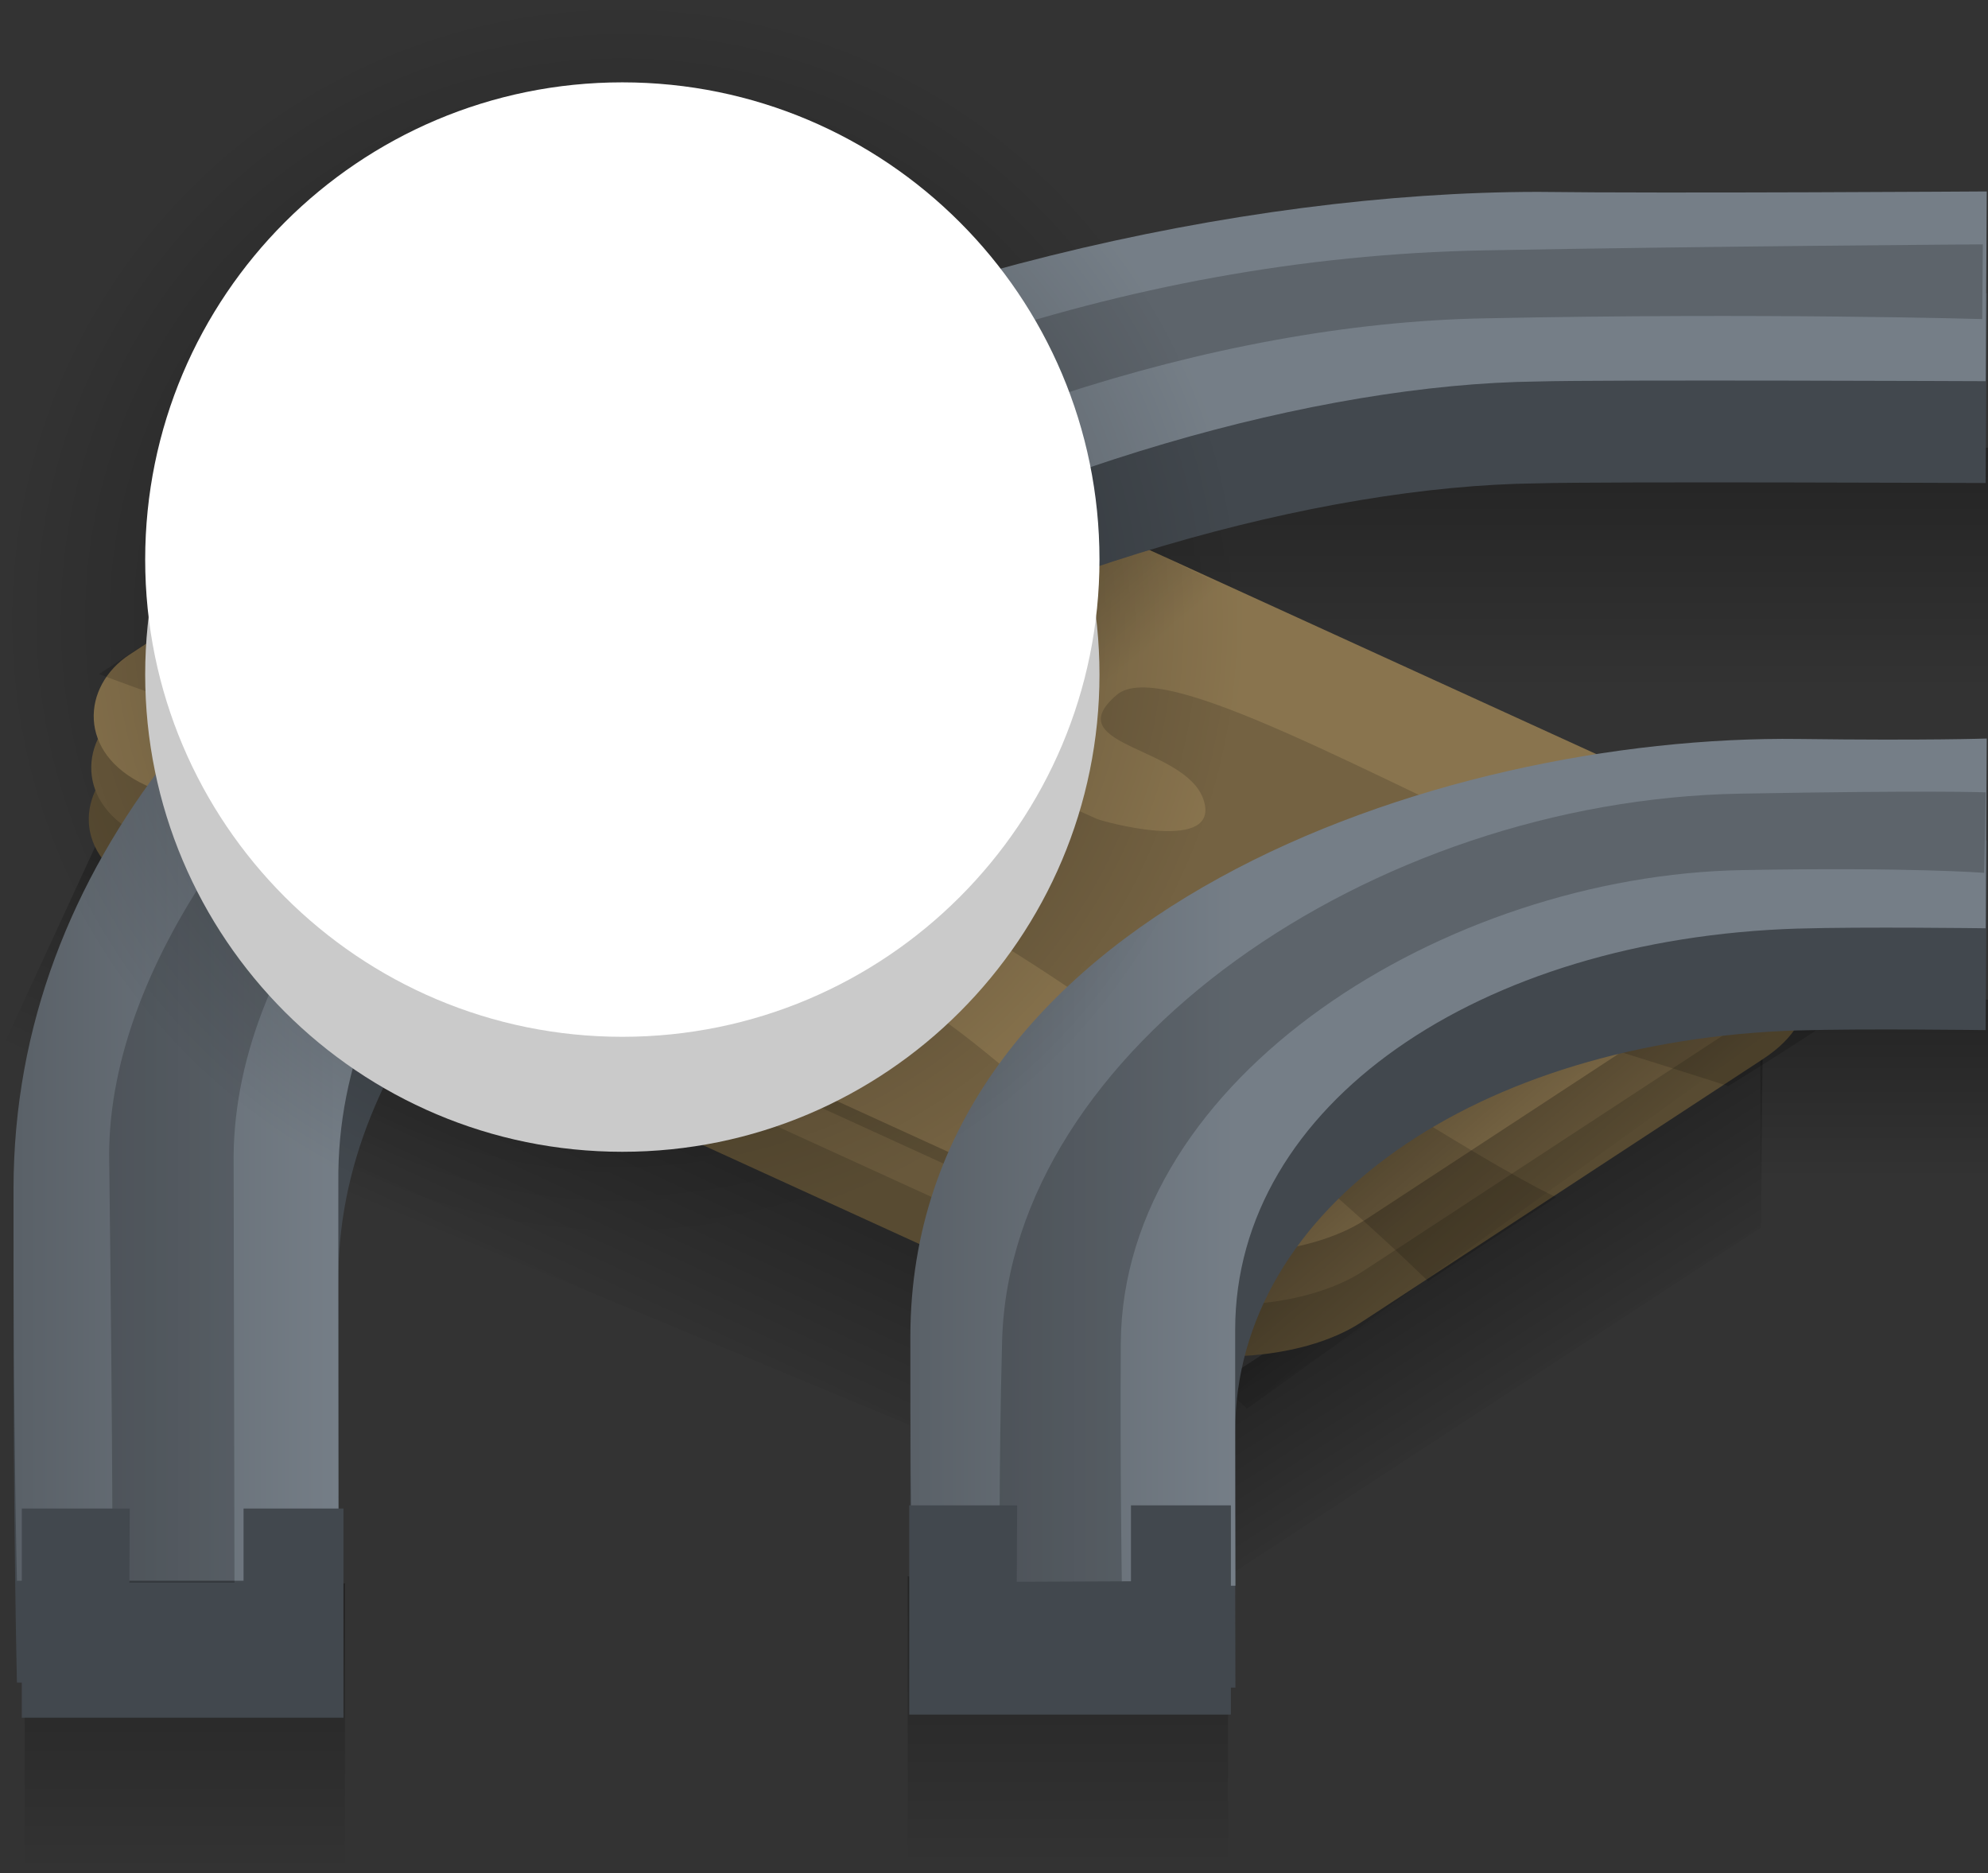 <svg version="1.1" xmlns="http://www.w3.org/2000/svg" xmlns:xlink="http://www.w3.org/1999/xlink" width="57.634" height="54.295" viewBox="0,0,57.634,54.295"><rect x="0" y="0" width="57.634" height="54.295" fill="#333333" stroke="none"/><defs><linearGradient x1="276.292" y1="192.756" x2="276.292" y2="197.956" gradientUnits="userSpaceOnUse" id="color-1"><stop offset="0" stop-color="#000000" stop-opacity="0.302"/><stop offset="1" stop-color="#000000" stop-opacity="0"/></linearGradient><linearGradient x1="266.992" y1="176.756" x2="266.992" y2="183.756" gradientUnits="userSpaceOnUse" id="color-2"><stop offset="0" stop-color="#000000" stop-opacity="0.302"/><stop offset="1" stop-color="#000000" stop-opacity="0"/></linearGradient><linearGradient x1="264.772" y1="198.883" x2="267.862" y2="203.689" gradientUnits="userSpaceOnUse" id="color-3"><stop offset="0" stop-color="#000000" stop-opacity="0.302"/><stop offset="1" stop-color="#000000" stop-opacity="0"/></linearGradient><linearGradient x1="240.768" y1="194.628" x2="237.652" y2="201.372" gradientUnits="userSpaceOnUse" id="color-4"><stop offset="0" stop-color="#000000" stop-opacity="0.302"/><stop offset="1" stop-color="#000000" stop-opacity="0"/></linearGradient><linearGradient x1="227.317" y1="209.675" x2="227.317" y2="218.075" gradientUnits="userSpaceOnUse" id="color-5"><stop offset="0" stop-color="#000000" stop-opacity="0.302"/><stop offset="1" stop-color="#000000" stop-opacity="0"/></linearGradient><linearGradient x1="252.917" y1="209.475" x2="252.917" y2="217.875" gradientUnits="userSpaceOnUse" id="color-6"><stop offset="0" stop-color="#000000" stop-opacity="0.302"/><stop offset="1" stop-color="#000000" stop-opacity="0"/></linearGradient><linearGradient x1="260.272" y1="196.212" x2="264.53" y2="201.217" gradientUnits="userSpaceOnUse" id="color-7"><stop offset="0" stop-color="#000000" stop-opacity="0.38"/><stop offset="1" stop-color="#000000" stop-opacity="0"/></linearGradient><linearGradient x1="243.722" y1="183.762" x2="247.98" y2="188.767" gradientUnits="userSpaceOnUse" id="color-8"><stop offset="0" stop-color="#000000" stop-opacity="0.38"/><stop offset="1" stop-color="#000000" stop-opacity="0"/></linearGradient><linearGradient x1="248.448" y1="179.893" x2="257.774" y2="179.893" gradientUnits="userSpaceOnUse" id="color-9"><stop offset="0" stop-color="#5a6168"/><stop offset="1" stop-color="#757e87"/></linearGradient><linearGradient x1="222.448" y1="179.75" x2="231.774" y2="179.75" gradientUnits="userSpaceOnUse" id="color-10"><stop offset="0" stop-color="#5a6168"/><stop offset="1" stop-color="#757e87"/></linearGradient><radialGradient cx="240" cy="181.75" r="18.042" gradientUnits="userSpaceOnUse" id="color-11"><stop offset="0" stop-color="#000000" stop-opacity="0.502"/><stop offset="1" stop-color="#000000" stop-opacity="0"/></radialGradient></defs><g transform="translate(-221.958,-163.78)"><g data-paper-data="{&quot;isPaintingLayer&quot;:true}" fill-rule="nonzero" stroke="none" stroke-width="0" stroke-linecap="butt" stroke-linejoin="miter" stroke-miterlimit="10" stroke-dasharray="" stroke-dashoffset="0" style="mix-blend-mode: normal"><path d="M272.992,197.956v-5.2h6.6v5.2z" data-paper-data="{&quot;index&quot;:null}" fill="url(#color-1)"/><path d="M254.392,183.756v-7h25.2v7z" data-paper-data="{&quot;index&quot;:null}" fill="url(#color-2)"/><path d="M256.713,210.02l0.053,-5.807l16.298,-10.661l-0.053,5.807z" data-paper-data="{&quot;index&quot;:null}" fill="url(#color-3)"/><path d="M256.423,208.448l-34.398,-14.295l3.115,-6.744l31.255,14.438z" data-paper-data="{&quot;index&quot;:null}" fill="url(#color-4)"/><path d="M222.674,218.075v-8.4h9.286v8.4z" data-paper-data="{&quot;index&quot;:null}" fill="url(#color-5)"/><path d="M248.274,217.875v-8.4h9.286v8.4z" data-paper-data="{&quot;index&quot;:null}" fill="url(#color-6)"/><path d="M226.048,189.533c-2.011,-0.919 -1.866,-2.884 -0.477,-3.793c2.108,-1.381 8.098,-5.305 11.859,-7.768c1.78,-1.166 4.262,-1.405 6.273,-0.487c7.355,3.359 24.928,11.386 29.11,13.296c1.745,0.797 2.137,2.464 0.26,3.694c-3.456,2.264 -9.54,6.25 -11.658,7.637c-1.746,1.144 -4.978,1.302 -6.909,0.42c-4.324,-1.975 -21.177,-9.673 -28.458,-12.998z" data-paper-data="{&quot;index&quot;:null}" fill="#584b32"/><path d="M226.12,188.04c-2.011,-0.919 -1.866,-2.884 -0.477,-3.793c2.108,-1.381 8.098,-5.305 11.859,-7.768c1.78,-1.166 4.262,-1.405 6.273,-0.487c7.355,3.359 24.928,11.386 29.11,13.296c1.745,0.797 2.137,2.464 0.26,3.694c-3.456,2.264 -9.54,6.25 -11.658,7.637c-1.746,1.144 -4.978,1.302 -6.909,0.42c-4.324,-1.975 -21.177,-9.673 -28.458,-12.998z" data-paper-data="{&quot;index&quot;:null}" fill="#68583b"/><path d="M226.191,186.546c-2.011,-0.919 -1.866,-2.884 -0.477,-3.793c2.108,-1.381 8.098,-5.305 11.859,-7.768c1.78,-1.166 4.262,-1.405 6.273,-0.487c7.355,3.359 24.928,11.386 29.11,13.296c1.745,0.797 2.137,2.464 0.26,3.694c-3.456,2.264 -9.54,6.25 -11.658,7.637c-1.746,1.144 -4.978,1.302 -6.909,0.42c-4.324,-1.975 -21.177,-9.673 -28.458,-12.998z" data-paper-data="{&quot;index&quot;:null}" fill="#89744e"/><path d="M258.107,204.617l-3.441,-3.375l13.792,-10.795l5.483,2.761z" data-paper-data="{&quot;index&quot;:null}" fill="url(#color-7)"/><path d="M240.757,195.567l-7.441,-3.975l18.592,-13.595l5.483,2.761z" data-paper-data="{&quot;index&quot;:null}" fill="url(#color-8)"/><path d="M238.006,174.686c0,0 19.273,8.378 13.088,7.669c-7.516,-0.862 -16.636,-5.344 -16.636,-5.344z" data-paper-data="{&quot;index&quot;:null}" fill-opacity="0.153" fill="#000000"/><path d="M232.533,189.844c0,0 -0.159,-2.908 7.369,-0.767c7.528,2.141 10.171,4.894 11.741,6.114c1.571,1.22 4.628,5.495 4.628,5.495l-23.739,-10.843z" data-paper-data="{&quot;index&quot;:null}" fill-opacity="0.153" fill="#000000"/><path d="M231.079,179.224c0,0 1.536,2.207 6.505,3.726c4.984,1.524 8.727,1.165 16.17,4.565c0.178,0.081 3.38,0.961 3.137,-0.392c-0.31,-1.724 -4.359,-1.658 -2.559,-3.2c1.308,-1.121 7.249,2.316 13.859,5.302c4.892,2.21 8.338,2.461 8.338,2.461c0,0 -0.69,1.111 -1.27,1.522c-0.827,0.587 -3.194,2.054 -3.194,2.054c0,0 -14.612,-4.721 -13.62,-3.604c1.314,1.479 2.813,3.096 3.843,4.041c3.679,2.31 4.787,2.783 4.787,2.783l-3.717,2.435c0,0 -14.102,-13.979 -23.592,-13.781c-4.72,0.098 -14.938,-3.817 -14.938,-3.817z" data-paper-data="{&quot;index&quot;:null}" fill-opacity="0.153" fill="#000000"/><path d="M274.098,193.647c-9.283,0.285 -16.324,5.11 -16.331,11.618c-0.004,3.618 0.007,7.431 0.007,7.431h-3.129l0.011,-2.214l-3.311,0.014v2.2h-2.896c0,0 -0.111,-0.522 -0.099,-7.23c0.022,-12.218 15.284,-17.45 25.77,-17.314c3.71,0.048 5.436,-0.013 5.436,-0.013l-0.032,5.5c0,0 -3.6,-0.047 -5.426,0.009z" data-paper-data="{&quot;index&quot;:null}" fill="#42484e"/><path d="M279.524,177.781c0,0 -11.171,-0.047 -12.997,0.009c-12.712,0.142 -34.895,9.824 -34.76,23.189c-0.004,3.618 0.007,11.573 0.007,11.573h-3.129l0.011,-2.214l-3.311,0.014v2.2h-2.896c0,0 -0.111,-4.665 -0.099,-11.373c0.022,-18.932 26.998,-28.879 44.198,-28.885c3.71,0.048 13.008,-0.013 13.008,-0.013l-0.032,5.5z" data-paper-data="{&quot;index&quot;:null}" fill="#42484e"/><path d="M274.098,190.695c-9.283,0.285 -16.324,5.11 -16.331,11.618c-0.004,3.618 0.007,7.431 0.007,7.431h-9.325c0,0 -0.111,-0.522 -0.099,-7.23c0.022,-12.218 15.284,-17.45 25.77,-17.314c3.71,0.048 5.436,-0.013 5.436,-0.013l-0.032,5.5c0,0 -3.6,-0.047 -5.426,0.009z" data-paper-data="{&quot;index&quot;:null}" fill="url(#color-9)"/><path d="M279.524,174.829c0,0 -11.171,-0.047 -12.997,0.009c-12.712,0.142 -34.895,9.824 -34.76,23.189c-0.004,3.618 0.007,11.573 0.007,11.573h-9.325c0,0 -0.111,-4.665 -0.099,-11.373c0.022,-18.932 26.998,-28.879 44.198,-28.885c3.71,0.048 13.008,-0.013 13.008,-0.013l-0.032,5.5z" data-paper-data="{&quot;index&quot;:null}" fill="url(#color-10)"/><path d="M279.481,189.081c0,0 -2.09,-0.168 -7.01,-0.08c-8.577,0.153 -17.973,5.991 -18.02,13.713c-0.022,3.654 0.03,6.943 0.03,6.943h-3.537c0,0 -0.036,-3.113 0.066,-7.005c0.224,-8.465 10.73,-15.676 21.39,-15.867c5.632,-0.101 7.127,-0.038 7.127,-0.038l-0.046,2.333z" data-paper-data="{&quot;index&quot;:null}" fill-opacity="0.204" fill="#000000"/><path d="M279.423,173.029c0,0 -6.331,-0.187 -14.396,-0.022c-15.881,0.28 -36.185,12.301 -36.296,24.276c0.014,5.82 0.025,12.374 0.025,12.374h-3.537c0,0 0.012,-3.493 -0.097,-12.429c0.046,-11.099 18.637,-25.805 39.874,-26.191c6.412,-0.121 14.446,-0.174 14.446,-0.174l-0.018,2.167z" data-paper-data="{&quot;index&quot;:null}" fill-opacity="0.204" fill="#000000"/><path d="M248.317,207.415h3.129l-0.011,2.214l3.311,-0.014v-2.2h2.896v6.064h-9.325z" data-paper-data="{&quot;index&quot;:null}" fill="#42484e"/><path d="M222.59,207.506h3.129l-0.011,2.214l3.311,-0.014v-2.2h2.896v6.064h-9.325z" data-paper-data="{&quot;index&quot;:null}" fill="#42484e"/><path d="M258.042,181.75c0,9.925 -8.078,17.97 -18.042,17.97c-9.964,0 -18.042,-8.046 -18.042,-17.97c0,-9.925 8.078,-17.97 18.042,-17.97c9.964,0 18.042,8.046 18.042,17.97z" fill="url(#color-11)"/><path d="M226.167,183.333c0,-7.64 6.193,-13.833 13.833,-13.833c7.64,0 13.833,6.193 13.833,13.833c0,7.64 -6.193,13.833 -13.833,13.833c-7.64,0 -13.833,-6.193 -13.833,-13.833z" fill="#cacaca"/><path d="M226.167,180c0,-7.64 6.193,-13.833 13.833,-13.833c7.64,0 13.833,6.193 13.833,13.833c0,7.64 -6.193,13.833 -13.833,13.833c-7.64,0 -13.833,-6.193 -13.833,-13.833z" fill="#ffffff"/></g></g></svg>